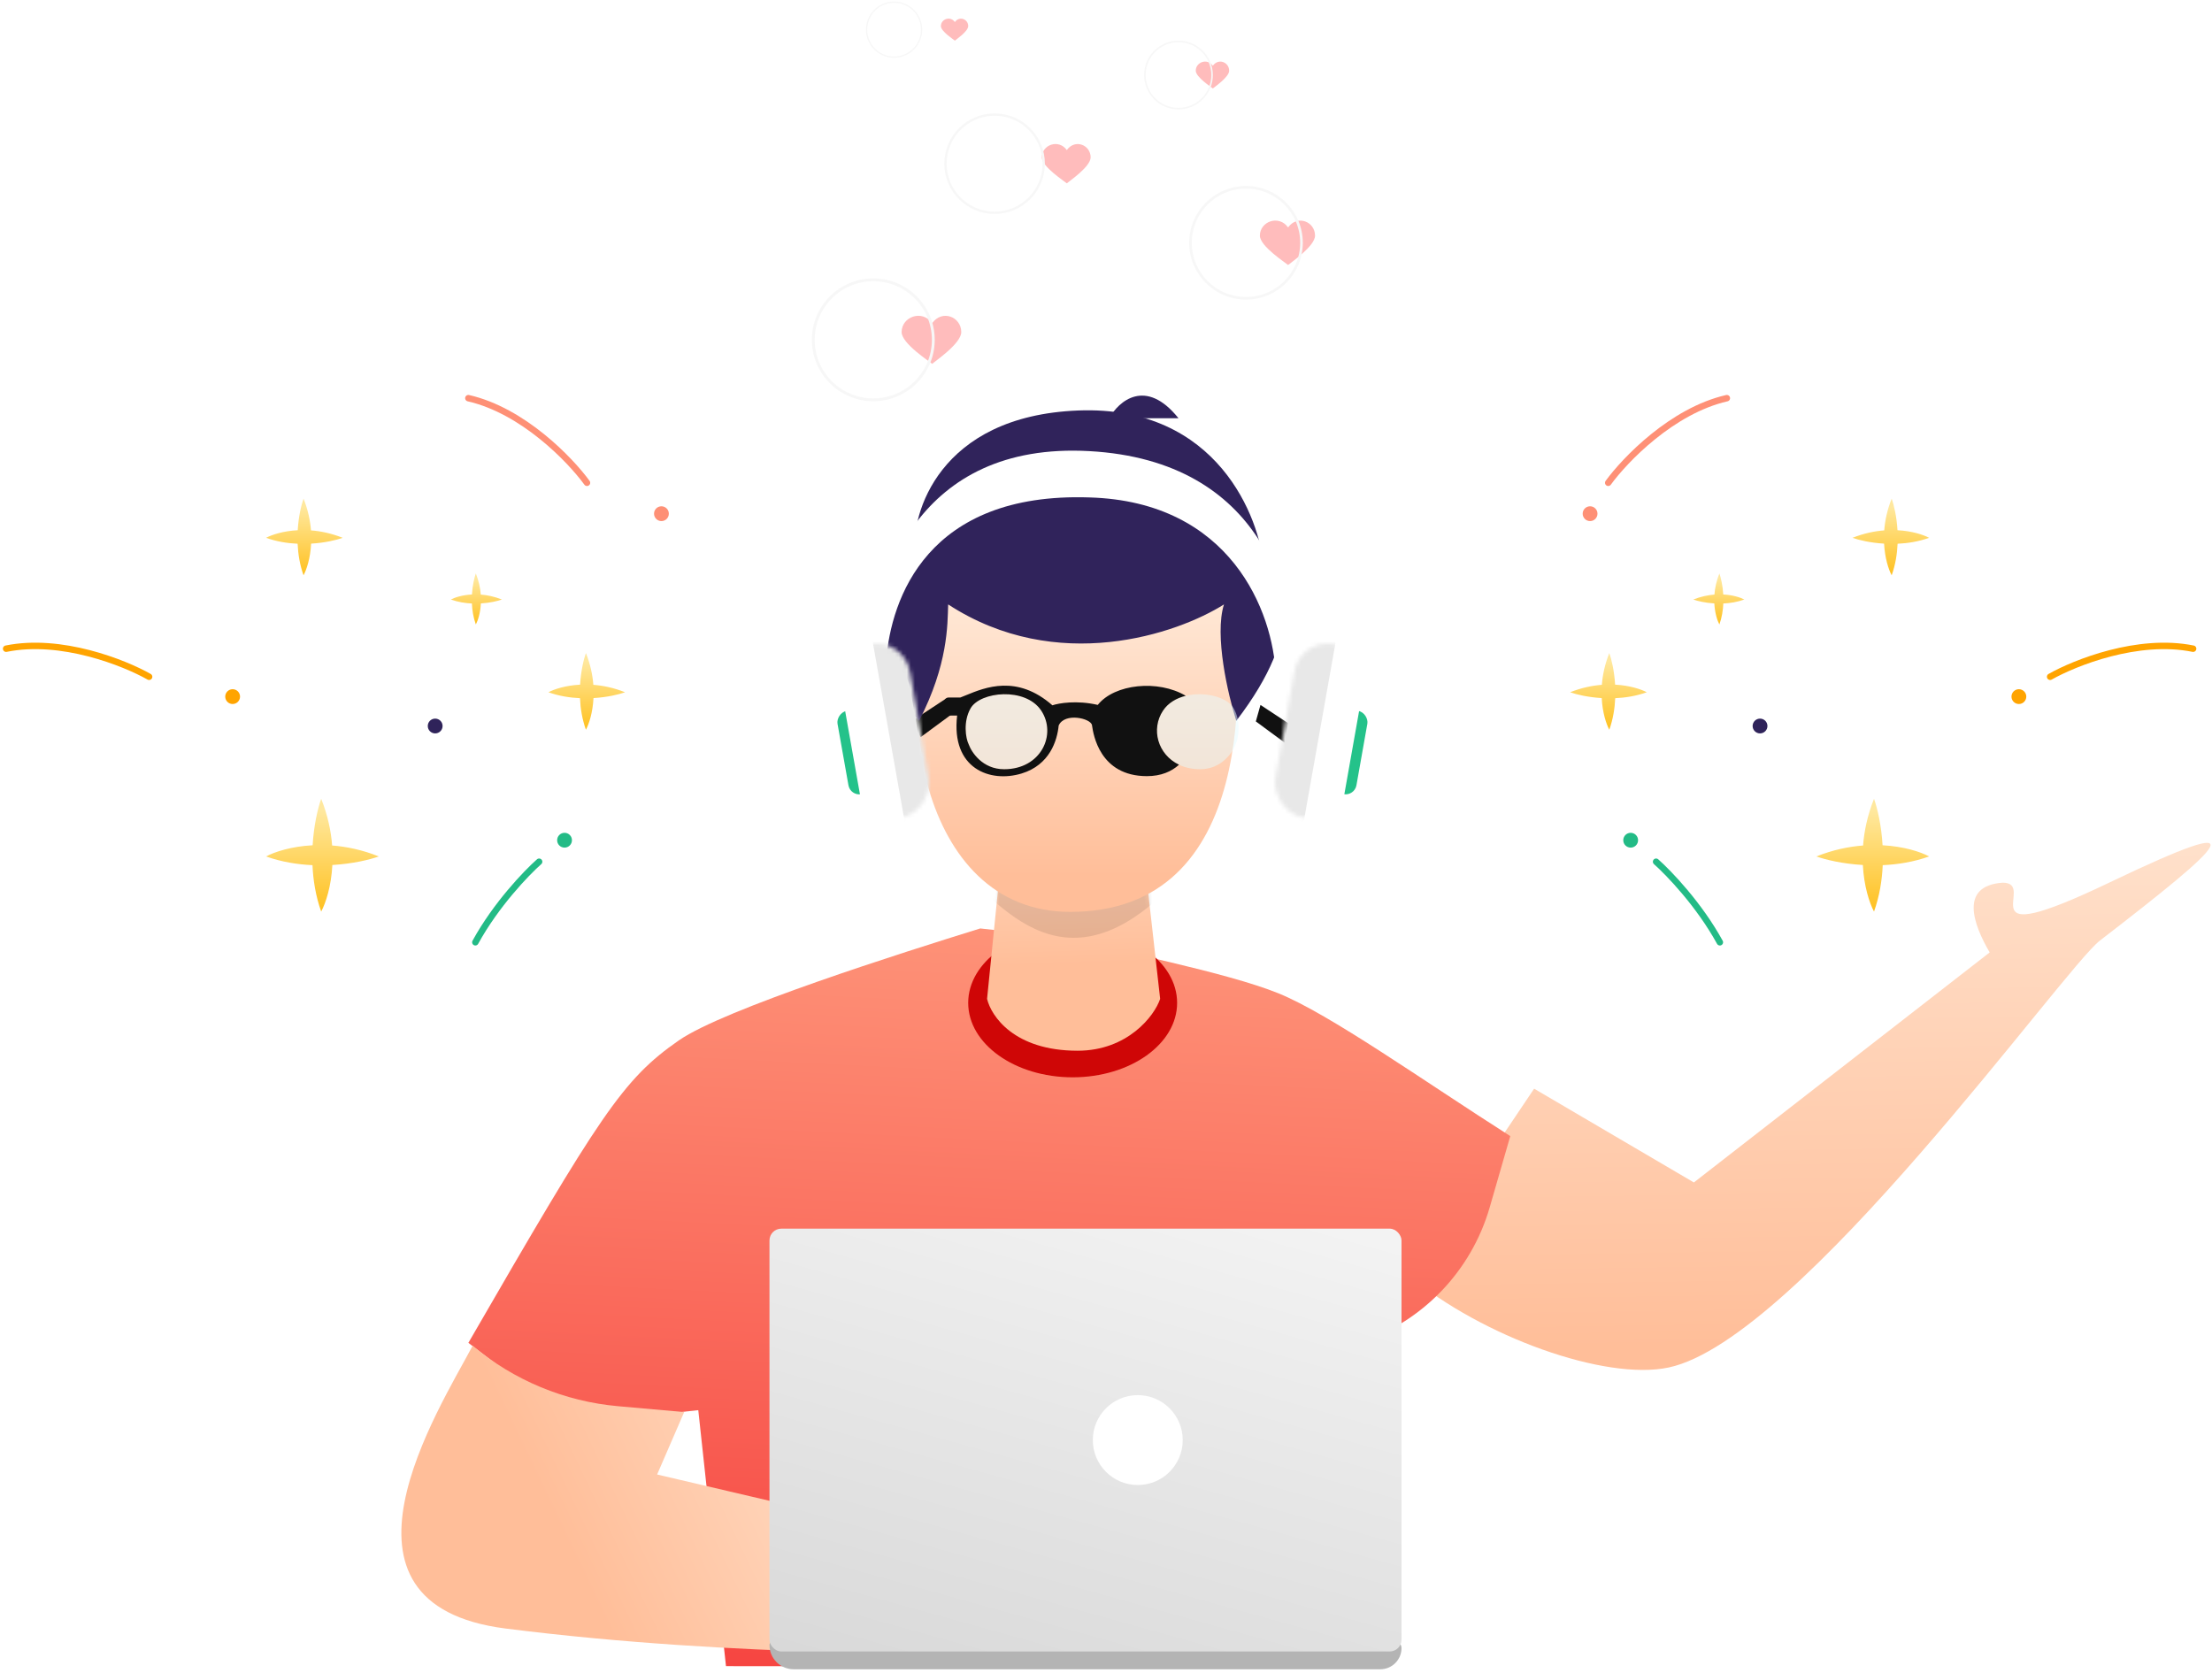 <svg width="550" height="416" viewBox="0 0 550 416" fill="none" xmlns="http://www.w3.org/2000/svg">
<path d="M421.172 294.036L381.45 270.718L350.249 317.15C368.477 332.362 399.1 343.425 414.924 340.047C447.398 333.114 513.021 240.911 522.127 233.891C553.125 209.994 563.201 200.925 524.413 219.494C487.432 237.198 507.019 219.494 497.959 219.494C487.074 220.254 490.681 229.915 494.721 236.837L421.172 294.036Z" fill="url(#paint0_linear)"/>
<path d="M168.79 258.711C179.997 250.929 224.279 236.911 243.727 230.874L264.302 233.119C277.266 236.333 305.073 241.812 317.863 246.998C330.654 252.183 353.866 268.72 375.521 282.51L370.408 300.218C365.816 316.121 353.673 328.733 337.955 333.924C333.91 359.646 330.422 401.463 330.998 414.427L180.512 414.31L173.623 350.662L142.634 353.982L116.457 333.924C149.234 277.23 154.782 268.439 168.79 258.711Z" fill="url(#paint1_linear)"/>
<path d="M125.739 404.965C78.058 398.92 109.069 350.595 117.523 334.636C127.748 343.243 140.374 348.494 153.687 349.677L170.118 351.136L163.39 366.658L236.029 383.664L246.22 411.935C238.961 410.699 185.032 412.484 125.739 404.965Z" fill="url(#paint2_linear)"/>
<path d="M275.798 104C278.145 99.757 284.875 93.815 293.022 104H275.798Z" fill="#30235B"/>
<ellipse cx="266.71" cy="249.383" rx="25.973" ry="18.508" fill="#CF0606"/>
<path d="M245.429 248.388L249.059 212.239H284.404L288.464 248.388C287.045 252.645 280.345 261.281 267.939 261.281C252.126 261.281 246.442 252.645 245.429 248.388Z" fill="url(#paint3_linear)"/>
<mask id="mask0" mask-type="alpha" maskUnits="userSpaceOnUse" x="245" y="212" width="44" height="50">
<path d="M245.429 248.388L249.059 212.239H284.404L288.472 248.461C287.053 252.718 280.33 261.282 267.923 261.282C252.111 261.282 246.442 252.645 245.429 248.388Z" fill="url(#paint4_linear)"/>
</mask>
<g mask="url(#mask0)">
<path opacity="0.1" d="M297.142 213.623C265.183 253.165 247.324 221.371 238.099 216.602L244.438 189.87L282.28 185.351L297.142 213.623Z" fill="black"/>
</g>
<path d="M266.097 226.751C227.98 226.751 221.425 172.036 233.202 147.01C259.7 114.623 292.824 133.515 306.073 147.01C309.263 167.865 312.78 226.751 266.097 226.751Z" fill="url(#paint5_linear)"/>
<path d="M319.724 184.893L312.256 179.392L313.411 175.296L321.941 180.921L319.724 184.893Z" fill="#111111"/>
<path d="M228.919 183.298L236.387 177.796L235.232 173.701L226.702 179.325L228.919 183.298Z" fill="#111111"/>
<path d="M235.753 150.298C262.777 167.905 292.735 157.634 304.336 150.298C301.893 158.002 305.354 172.811 307.389 179.252C324.973 156.354 319.224 143.989 314.152 140.668C313.307 129.256 302.932 100.722 268.103 102.074C233.274 103.427 226.515 128.129 227.502 137.287C214.314 155.209 222.16 172.731 228.521 179.252C235.753 165.212 235.588 155.363 235.753 150.298Z" fill="#30235B"/>
<g filter="url(#filter0_d)">
<path d="M270.871 119.695C230.528 118.344 221.542 144.876 220.336 160.282C220.239 161.516 219.23 162.487 217.993 162.487C216.672 162.487 215.62 161.386 215.738 160.071C217.498 140.317 228.03 105.799 270.871 108.179C314.127 110.582 322.589 145.017 321.262 164.213C321.191 165.24 320.323 166.016 319.293 166.016C318.17 166.016 317.269 165.105 317.224 163.983C316.588 148.056 306 120.713 270.871 119.695Z" fill="white"/>
</g>
<g filter="url(#filter1_d)">
<rect x="335.069" y="172.316" width="5.476" height="21.013" rx="2.738" transform="rotate(10.054 335.069 172.316)" fill="#24C28A"/>
</g>
<g filter="url(#filter2_d)">
<rect x="323.305" y="158.693" width="16.867" height="43.773" rx="8.433" transform="rotate(10.054 323.305 158.693)" fill="white"/>
</g>
<g filter="url(#filter3_d)">
<rect width="5.476" height="21.013" rx="2.738" transform="matrix(-0.985 0.175 0.175 0.985 213.159 172.316)" fill="#24C28A"/>
</g>
<g filter="url(#filter4_d)">
<rect width="16.867" height="43.773" rx="8.433" transform="matrix(-0.985 0.175 0.175 0.985 224.77 158.693)" fill="white"/>
</g>
<mask id="mask1" mask-type="alpha" maskUnits="userSpaceOnUse" x="208" y="158" width="25" height="47">
<rect width="16.867" height="43.773" rx="8.433" transform="matrix(-0.985 0.175 0.175 0.985 224.77 158.693)" fill="white"/>
</mask>
<g mask="url(#mask1)">
<rect x="216.828" y="158.693" width="21.94" height="47.517" transform="rotate(-10.098 216.828 158.693)" fill="#E8E8E8"/>
</g>
<mask id="mask2" mask-type="alpha" maskUnits="userSpaceOnUse" x="315" y="158" width="25" height="47">
<rect x="323.305" y="158.693" width="16.867" height="43.773" rx="8.433" transform="rotate(10.054 323.305 158.693)" fill="white"/>
</mask>
<g mask="url(#mask2)">
<rect width="21.94" height="47.517" transform="matrix(-0.985 -0.175 -0.175 0.985 332.271 158.693)" fill="#E8E8E8"/>
</g>
<path opacity="0.5" d="M249.672 191.284C244.28 191.284 241.564 187.034 240.874 185.137C240.08 183.55 239.454 179.415 241.333 176.13C243.722 171.954 254.951 170.789 258.885 176.689C262.818 182.589 258.885 191.284 249.672 191.284Z" fill="#E6FCFF"/>
<path opacity="0.5" d="M298.403 191.284C303.796 191.284 306.511 187.034 307.201 185.137C307.995 183.55 308.622 179.415 306.743 176.13C304.354 171.954 293.124 170.789 289.191 176.689C285.257 182.589 289.191 191.284 298.403 191.284Z" fill="#E6FCFF"/>
<path fill-rule="evenodd" clip-rule="evenodd" d="M261.67 175.387C252.876 167.664 244.932 170.932 240.225 172.868C239.702 173.083 239.218 173.282 238.778 173.448L235.831 173.453C235.276 173.454 234.828 173.907 234.833 174.462L234.855 176.94C234.86 177.489 235.306 177.931 235.855 177.931L237.986 177.931C236.442 191.182 246.214 194.728 254.029 192.339C260.997 190.21 262.862 184.185 263.235 180.405C264.725 177.102 271.26 178.628 271.518 180.331C271.524 180.371 271.531 180.416 271.538 180.465L271.538 180.465C271.845 182.539 273.39 192.987 285.153 193.002C288.695 193.007 291.288 191.846 293.157 190.162C287.85 187.624 286.116 181.302 289.192 176.689C290.478 174.76 292.545 173.586 294.827 173.026C287.979 168.942 277.113 170.048 272.952 175.287C267.713 174.079 263.248 174.851 261.67 175.387ZM249.672 191.284C244.28 191.284 241.564 187.034 240.874 185.137C240.081 183.55 239.454 179.415 241.333 176.13C243.722 171.954 254.951 170.789 258.885 176.689C262.818 182.589 258.885 191.284 249.672 191.284Z" fill="#111111"/>
<path d="M191.324 409.064C191.324 408.509 191.774 408.06 192.329 408.06H346.721C347.692 408.06 348.479 408.847 348.479 409.818C348.479 412.73 346.118 415.092 343.205 415.092H197.352C194.023 415.092 191.324 412.393 191.324 409.064Z" fill="#B4B4B4"/>
<rect x="191.324" y="305.524" width="157.155" height="105.147" rx="2.947" fill="url(#paint6_linear)"/>
<circle cx="282.901" cy="358.098" r="11.177" fill="white"/>
<path fill-rule="evenodd" clip-rule="evenodd" d="M144.238 170.252C144.438 166.844 145.117 163.99 145.684 162.404C146.796 165.186 147.346 167.857 147.532 170.292C149.968 170.478 152.639 171.028 155.42 172.141C153.834 172.708 150.981 173.387 147.572 173.586C147.382 177.205 146.452 180.017 145.684 181.457C144.749 178.84 144.322 176.149 144.211 173.613C141.676 173.502 138.984 173.076 136.367 172.141C137.808 171.373 140.619 170.442 144.238 170.252Z" fill="url(#paint7_linear)"/>
<path fill-rule="evenodd" clip-rule="evenodd" d="M117.351 147.826C117.483 145.557 117.936 143.657 118.313 142.602C119.053 144.453 119.419 146.231 119.543 147.852C121.164 147.976 122.942 148.342 124.794 149.083C123.738 149.46 121.839 149.912 119.57 150.045C119.443 152.454 118.824 154.325 118.313 155.284C117.691 153.542 117.407 151.75 117.333 150.063C115.645 149.989 113.853 149.705 112.111 149.083C113.07 148.572 114.942 147.952 117.351 147.826Z" fill="url(#paint8_linear)"/>
<path fill-rule="evenodd" clip-rule="evenodd" d="M74.027 131.848C74.227 128.439 74.906 125.586 75.473 124C76.585 126.782 77.135 129.452 77.322 131.888C79.757 132.074 82.428 132.624 85.21 133.737C83.624 134.303 80.77 134.983 77.362 135.182C77.171 138.801 76.241 141.613 75.473 143.053C74.538 140.436 74.112 137.744 74 135.209C71.465 135.098 68.773 134.671 66.157 133.737C67.597 132.969 70.409 132.038 74.027 131.848Z" fill="url(#paint9_linear)"/>
<path fill-rule="evenodd" clip-rule="evenodd" d="M77.736 210.189C78.03 205.174 79.029 200.976 79.863 198.642C81.5 202.735 82.309 206.664 82.583 210.248C86.166 210.521 90.095 211.331 94.188 212.968C91.855 213.801 87.657 214.801 82.642 215.094C82.362 220.418 80.993 224.555 79.863 226.674C78.488 222.824 77.86 218.864 77.697 215.134C73.967 214.97 70.007 214.343 66.157 212.968C68.275 211.838 72.412 210.468 77.736 210.189Z" fill="url(#paint10_linear)"/>
<circle cx="108.205" cy="180.534" r="1.841" fill="#2F235A"/>
<circle cx="164.463" cy="127.737" r="1.841" fill="#FE9076"/>
<circle cx="57.843" cy="173.224" r="1.841" fill="#FFA400"/>
<circle cx="140.37" cy="208.934" r="1.841" fill="#23BB86"/>
<path d="M145.951 120.052C141.788 114.334 130.061 102.121 116.457 99.011" stroke="#FE9076" stroke-width="1.603" stroke-linecap="round"/>
<path d="M37.074 168.288C30.921 164.801 15.196 158.522 1.523 161.309" stroke="#FFA400" stroke-width="1.603" stroke-linecap="round"/>
<path d="M134.05 214.283C130.897 217.065 123.311 224.967 118.192 234.314" stroke="#23BB86" stroke-width="1.603" stroke-linecap="round"/>
<path fill-rule="evenodd" clip-rule="evenodd" d="M401.588 170.252C401.389 166.844 400.709 163.99 400.143 162.404C399.03 165.186 398.48 167.857 398.294 170.292C395.858 170.478 393.187 171.028 390.406 172.141C391.992 172.708 394.845 173.387 398.254 173.586C398.444 177.205 399.374 180.017 400.143 181.457C401.077 178.84 401.504 176.149 401.615 173.613C404.15 173.502 406.842 173.076 409.459 172.141C408.019 171.373 405.207 170.442 401.588 170.252Z" fill="url(#paint11_linear)"/>
<path fill-rule="evenodd" clip-rule="evenodd" d="M428.476 147.826C428.343 145.557 427.891 143.657 427.514 142.602C426.773 144.453 426.407 146.231 426.283 147.852C424.662 147.976 422.884 148.342 421.032 149.083C422.088 149.46 423.987 149.912 426.256 150.045C426.383 152.454 427.002 154.325 427.514 155.284C428.136 153.542 428.419 151.75 428.494 150.063C430.181 149.989 431.973 149.705 433.715 149.083C432.756 148.572 430.884 147.952 428.476 147.826Z" fill="url(#paint12_linear)"/>
<path fill-rule="evenodd" clip-rule="evenodd" d="M471.799 131.848C471.599 128.439 470.92 125.586 470.353 124C469.241 126.782 468.691 129.452 468.505 131.888C466.069 132.074 463.398 132.624 460.616 133.737C462.202 134.303 465.056 134.983 468.465 135.182C468.655 138.801 469.585 141.613 470.353 143.053C471.288 140.436 471.714 137.744 471.826 135.209C474.361 135.098 477.053 134.671 479.669 133.737C478.229 132.969 475.418 132.038 471.799 131.848Z" fill="url(#paint13_linear)"/>
<path fill-rule="evenodd" clip-rule="evenodd" d="M468.09 210.189C467.796 205.174 466.797 200.976 465.963 198.642C464.326 202.735 463.517 206.664 463.243 210.248C459.66 210.521 455.731 211.331 451.638 212.968C453.971 213.801 458.169 214.801 463.184 215.094C463.464 220.418 464.833 224.555 465.963 226.674C467.338 222.824 467.966 218.864 468.129 215.134C471.859 214.97 475.819 214.343 479.669 212.968C477.551 211.838 473.414 210.468 468.09 210.189Z" fill="url(#paint14_linear)"/>
<circle r="1.841" transform="matrix(-1 0 0 1 437.621 180.534)" fill="#2F235A"/>
<circle r="1.841" transform="matrix(-1 0 0 1 395.363 127.737)" fill="#FE9076"/>
<circle r="1.841" transform="matrix(-1 0 0 1 501.983 173.224)" fill="#FFA400"/>
<circle r="1.841" transform="matrix(-1 0 0 1 405.456 208.934)" fill="#23BB86"/>
<path d="M399.875 120.052C404.038 114.334 415.765 102.121 429.369 99.011" stroke="#FE9076" stroke-width="1.603" stroke-linecap="round"/>
<path d="M509.752 168.288C515.905 164.801 531.63 158.522 545.303 161.31" stroke="#FFA400" stroke-width="1.603" stroke-linecap="round"/>
<path d="M411.776 214.283C414.929 217.065 422.515 224.967 427.634 234.314" stroke="#23BB86" stroke-width="1.603" stroke-linecap="round"/>
<path d="M320.277 56.551C317.957 53.325 313.261 55.082 313.261 58.596C313.261 61.234 319.698 65.361 320.277 65.898C320.859 65.361 326.976 61.234 326.976 58.596C326.976 55.109 322.601 53.325 320.277 56.551V56.551Z" fill="#FFBCBC"/>
<circle cx="309.807" cy="60.376" r="13.8" stroke="#F7F7F7" stroke-width="0.65"/>
<path d="M265.251 37.317C263.198 34.463 259.042 36.018 259.042 39.127C259.042 41.463 264.74 45.115 265.251 45.59C265.767 45.115 271.181 41.463 271.181 39.127C271.181 36.041 267.309 34.463 265.251 37.317V37.317Z" fill="#FFBCBC"/>
<circle cx="247.3" cy="40.703" r="12.213" stroke="#F7F7F7" stroke-width="0.575"/>
<path d="M301.565 16.342C300.161 14.39 297.318 15.454 297.318 17.58C297.318 19.177 301.215 21.675 301.565 22C301.918 21.675 305.621 19.177 305.621 17.58C305.621 15.47 302.972 14.39 301.565 16.342V16.342Z" fill="#FFBCBC"/>
<circle cx="293.022" cy="18.658" r="8.353" stroke="#F7F7F7" stroke-width="0.393"/>
<path d="M237.421 5.478C236.272 3.881 233.946 4.751 233.946 6.491C233.946 7.798 237.135 9.842 237.421 10.108C237.709 9.842 240.739 7.798 240.739 6.491C240.739 4.764 238.572 3.881 237.421 5.478V5.478Z" fill="#FFBCBC"/>
<circle cx="222.308" cy="7.373" r="6.835" stroke="#F7F7F7" stroke-width="0.322"/>
<path d="M231.769 80.364C229.26 76.876 224.182 78.776 224.182 82.576C224.182 85.429 231.144 89.892 231.769 90.472C232.399 89.892 239.014 85.429 239.014 82.576C239.014 78.805 234.283 76.876 231.769 80.364V80.364Z" fill="#FFBCBC"/>
<circle cx="217.138" cy="84.5" r="14.923" stroke="#F7F7F7" stroke-width="0.703"/>
<defs>
<filter id="filter0_d" x="181.729" y="78.062" width="173.661" height="125.955" filterUnits="userSpaceOnUse" color-interpolation-filters="sRGB">
<feFlood flood-opacity="0" result="BackgroundImageFix"/>
<feColorMatrix in="SourceAlpha" type="matrix" values="0 0 0 0 0 0 0 0 0 0 0 0 0 0 0 0 0 0 127 0"/>
<feOffset dy="4"/>
<feGaussianBlur stdDeviation="17"/>
<feColorMatrix type="matrix" values="0 0 0 0 0.039 0 0 0 0 0.065 0 0 0 0 0.104 0 0 0 0.13 0"/>
<feBlend mode="normal" in2="BackgroundImageFix" result="effect1_dropShadow"/>
<feBlend mode="normal" in="SourceGraphic" in2="effect1_dropShadow" result="shape"/>
</filter>
<filter id="filter1_d" x="297.401" y="142.316" width="77.06" height="89.646" filterUnits="userSpaceOnUse" color-interpolation-filters="sRGB">
<feFlood flood-opacity="0" result="BackgroundImageFix"/>
<feColorMatrix in="SourceAlpha" type="matrix" values="0 0 0 0 0 0 0 0 0 0 0 0 0 0 0 0 0 0 127 0"/>
<feOffset dy="4"/>
<feGaussianBlur stdDeviation="17"/>
<feColorMatrix type="matrix" values="0 0 0 0 0.039 0 0 0 0 0.065 0 0 0 0 0.104 0 0 0 0.13 0"/>
<feBlend mode="normal" in2="BackgroundImageFix" result="effect1_dropShadow"/>
<feBlend mode="normal" in="SourceGraphic" in2="effect1_dropShadow" result="shape"/>
</filter>
<filter id="filter2_d" x="281.663" y="128.693" width="92.25" height="114.046" filterUnits="userSpaceOnUse" color-interpolation-filters="sRGB">
<feFlood flood-opacity="0" result="BackgroundImageFix"/>
<feColorMatrix in="SourceAlpha" type="matrix" values="0 0 0 0 0 0 0 0 0 0 0 0 0 0 0 0 0 0 127 0"/>
<feOffset dy="4"/>
<feGaussianBlur stdDeviation="17"/>
<feColorMatrix type="matrix" values="0 0 0 0 0.039 0 0 0 0 0.065 0 0 0 0 0.104 0 0 0 0.13 0"/>
<feBlend mode="normal" in2="BackgroundImageFix" result="effect1_dropShadow"/>
<feBlend mode="normal" in="SourceGraphic" in2="effect1_dropShadow" result="shape"/>
</filter>
<filter id="filter3_d" x="173.767" y="142.316" width="77.06" height="89.646" filterUnits="userSpaceOnUse" color-interpolation-filters="sRGB">
<feFlood flood-opacity="0" result="BackgroundImageFix"/>
<feColorMatrix in="SourceAlpha" type="matrix" values="0 0 0 0 0 0 0 0 0 0 0 0 0 0 0 0 0 0 127 0"/>
<feOffset dy="4"/>
<feGaussianBlur stdDeviation="17"/>
<feColorMatrix type="matrix" values="0 0 0 0 0.039 0 0 0 0 0.065 0 0 0 0 0.104 0 0 0 0.13 0"/>
<feBlend mode="normal" in2="BackgroundImageFix" result="effect1_dropShadow"/>
<feBlend mode="normal" in="SourceGraphic" in2="effect1_dropShadow" result="shape"/>
</filter>
<filter id="filter4_d" x="174.163" y="128.693" width="92.25" height="114.046" filterUnits="userSpaceOnUse" color-interpolation-filters="sRGB">
<feFlood flood-opacity="0" result="BackgroundImageFix"/>
<feColorMatrix in="SourceAlpha" type="matrix" values="0 0 0 0 0 0 0 0 0 0 0 0 0 0 0 0 0 0 127 0"/>
<feOffset dy="4"/>
<feGaussianBlur stdDeviation="17"/>
<feColorMatrix type="matrix" values="0 0 0 0 0.039 0 0 0 0 0.065 0 0 0 0 0.104 0 0 0 0.13 0"/>
<feBlend mode="normal" in2="BackgroundImageFix" result="effect1_dropShadow"/>
<feBlend mode="normal" in="SourceGraphic" in2="effect1_dropShadow" result="shape"/>
</filter>
<linearGradient id="paint0_linear" x1="431.304" y1="158.698" x2="433.951" y2="334.566" gradientUnits="userSpaceOnUse">
<stop stop-color="#FFEFE0"/>
<stop offset="1" stop-color="#FFBE99"/>
</linearGradient>
<linearGradient id="paint1_linear" x1="255.798" y1="200.585" x2="243.398" y2="448.923" gradientUnits="userSpaceOnUse">
<stop stop-color="#FF9F81"/>
<stop offset="1" stop-color="#F53838"/>
</linearGradient>
<linearGradient id="paint2_linear" x1="240.733" y1="287.86" x2="122.061" y2="344.735" gradientUnits="userSpaceOnUse">
<stop offset="0.068" stop-color="#FFEFE0"/>
<stop offset="1" stop-color="#FFBE99"/>
</linearGradient>
<linearGradient id="paint3_linear" x1="265.727" y1="173.352" x2="267.807" y2="239.738" gradientUnits="userSpaceOnUse">
<stop stop-color="#FFEFE0"/>
<stop offset="1" stop-color="#FFBE99"/>
</linearGradient>
<linearGradient id="paint4_linear" x1="265.727" y1="173.352" x2="262.813" y2="248.983" gradientUnits="userSpaceOnUse">
<stop stop-color="#FFEFE0"/>
<stop offset="1" stop-color="#FFBE99"/>
</linearGradient>
<linearGradient id="paint5_linear" x1="269.184" y1="137.96" x2="269.184" y2="217.679" gradientUnits="userSpaceOnUse">
<stop stop-color="#FFEFE0"/>
<stop offset="1" stop-color="#FFBE99"/>
</linearGradient>
<linearGradient id="paint6_linear" x1="302.352" y1="226.611" x2="244.247" y2="435.106" gradientUnits="userSpaceOnUse">
<stop offset="0.017" stop-color="white"/>
<stop offset="1" stop-color="#D7D7D7"/>
</linearGradient>
<linearGradient id="paint7_linear" x1="145.894" y1="164.432" x2="145.894" y2="182.322" gradientUnits="userSpaceOnUse">
<stop stop-color="#FFE89E"/>
<stop offset="1" stop-color="#FFBF1A"/>
</linearGradient>
<linearGradient id="paint8_linear" x1="118.453" y1="143.952" x2="118.453" y2="155.859" gradientUnits="userSpaceOnUse">
<stop stop-color="#FFE89E"/>
<stop offset="1" stop-color="#FFBF1A"/>
</linearGradient>
<linearGradient id="paint9_linear" x1="75.683" y1="126.028" x2="75.683" y2="143.917" gradientUnits="userSpaceOnUse">
<stop stop-color="#FFE89E"/>
<stop offset="1" stop-color="#FFBF1A"/>
</linearGradient>
<linearGradient id="paint10_linear" x1="80.172" y1="201.626" x2="80.172" y2="227.946" gradientUnits="userSpaceOnUse">
<stop stop-color="#FFE89E"/>
<stop offset="1" stop-color="#FFBF1A"/>
</linearGradient>
<linearGradient id="paint11_linear" x1="399.932" y1="164.432" x2="399.932" y2="182.322" gradientUnits="userSpaceOnUse">
<stop stop-color="#FFE89E"/>
<stop offset="1" stop-color="#FFBF1A"/>
</linearGradient>
<linearGradient id="paint12_linear" x1="427.373" y1="143.952" x2="427.373" y2="155.859" gradientUnits="userSpaceOnUse">
<stop stop-color="#FFE89E"/>
<stop offset="1" stop-color="#FFBF1A"/>
</linearGradient>
<linearGradient id="paint13_linear" x1="470.143" y1="126.028" x2="470.143" y2="143.917" gradientUnits="userSpaceOnUse">
<stop stop-color="#FFE89E"/>
<stop offset="1" stop-color="#FFBF1A"/>
</linearGradient>
<linearGradient id="paint14_linear" x1="465.654" y1="201.626" x2="465.654" y2="227.946" gradientUnits="userSpaceOnUse">
<stop stop-color="#FFE89E"/>
<stop offset="1" stop-color="#FFBF1A"/>
</linearGradient>
</defs>
</svg>
